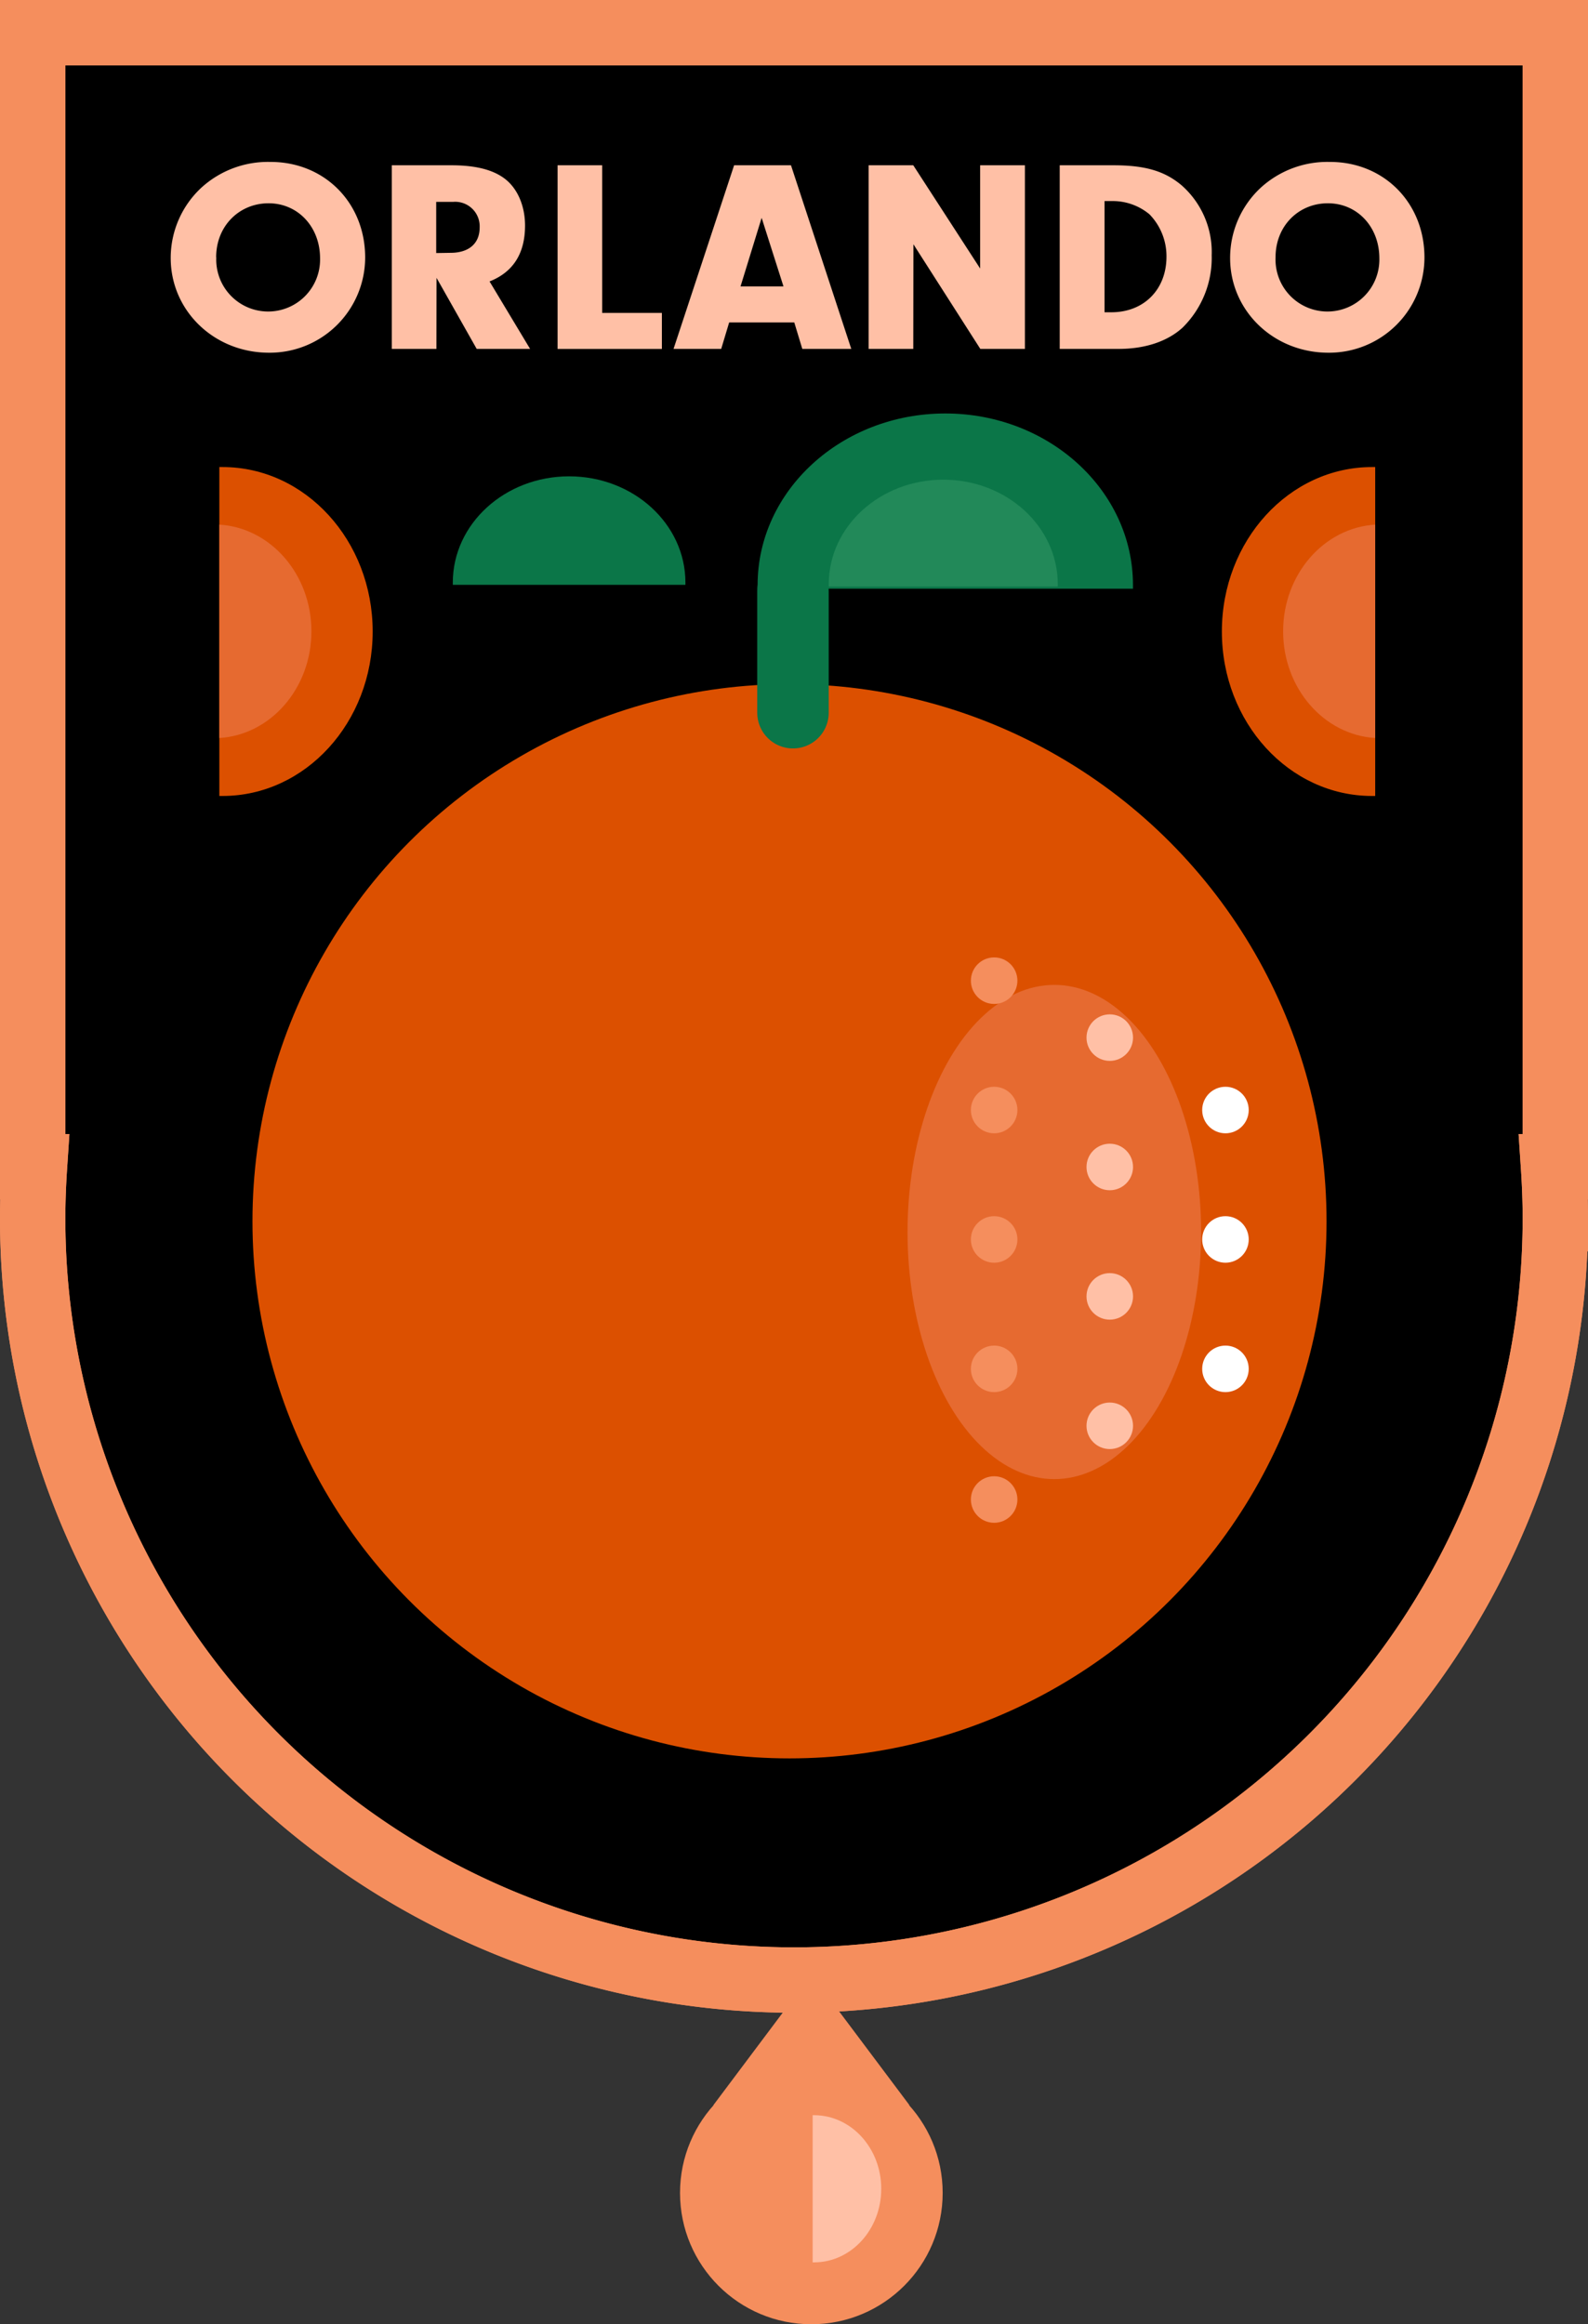 <svg xmlns="http://www.w3.org/2000/svg" id="Layer_1" width="279.21" height="408.585" data-name="Layer 1" version="1.1"><rect width="100%" height="100%" fill="#333333" stroke="none"/><defs id="defs4"><style id="style2">.cls-3{fill:#fff}.cls-11{fill:#dc5000}.cls-8{fill:#f58e5d}.cls-9{fill:#ffc0a6}.cls-10{fill:#0b7648}.cls-12{fill:#e66a30}</style></defs><path id="path170" d="M5.745 5.745h267.72v199.36h-.32c.2 3 .32 6 .32 9.11a133.86 133.86 0 0 1-267.72 0c0-3.06.12-6.1.32-9.11h-.32z" style="stroke:#f58e5d;stroke-width:11.49px;stroke-miterlimit:10"/><circle id="circle172" cx="138.815" cy="214.685" r="89.71" style="fill:#dc5000;stroke:#dc5000;stroke-width:9.43px;stroke-miterlimit:10"/><path id="polyline178" d="M496.22 294.28v-21.4" style="fill:none;stroke:#0b7648;stroke-width:12.57px;stroke-linecap:round;stroke-linejoin:round" transform="translate(-356.795 -168.995)"/><circle id="circle180" cx="142.655" cy="385.495" r="23.09" class="cls-8" style="fill:#f58e5d"/><path id="polygon182" d="m482.24 539.04 17.22-22.96 17.22 22.96-17.22 17.22z" class="cls-8" style="fill:#f58e5d" transform="translate(-356.795 -168.995)"/><path id="path184" d="M142.885 371.835h.25c6.52 0 11.81 5.79 11.81 12.94 0 7.15-5.29 12.93-11.81 12.93h-.25z" class="cls-9" style="fill:#ffc0a6"/><path id="path186" d="M133.205 103.495v-.64c0-16.66 14.8-30.17 33-30.17s33 13.51 33 30.17v.64z" class="cls-10" style="fill:#0b7648"/><path id="path188" d="M241.795 82.105h-.56c-14.58 0-26.4 12.94-26.4 28.91s11.82 28.91 26.4 28.91h.56z" class="cls-11" style="fill:#dc5000"/><path id="path190" d="M241.795 92.225v37.51c-9-.54-16.19-8.73-16.19-18.75s7.17-18.21 16.19-18.76z" class="cls-12" style="fill:#e66a30"/><path id="path192" d="M38.565 82.105h.56c14.58 0 26.4 12.94 26.4 28.91s-11.82 28.91-26.4 28.91h-.56z" class="cls-11" style="fill:#dc5000"/><path id="path194" d="M38.565 92.225v37.51c9-.54 16.19-8.73 16.19-18.75s-7.16-18.21-16.19-18.76z" class="cls-12" style="fill:#e66a30"/><path id="path196" d="M120.515 102.805v-.4c0-10.31-9.16-18.67-20.45-18.67s-20.45 8.36-20.45 18.67v.4z" class="cls-10" style="fill:#0b7648"/><path id="path198" d="M185.985 103.105v-.39c0-10.16-9-18.39-20.13-18.39-11.13 0-20.14 8.23-20.14 18.39v.39z" style="fill:#228959"/><ellipse id="ellipse200" cx="185.375" cy="216.575" class="cls-12" rx="25.81" ry="43.44" style="fill:#e66a30"/><circle id="circle206" cx="174.795" cy="172.395" r="4.09" class="cls-8" style="fill:#f58e5d"/><circle id="circle208" cx="195.125" cy="182.405" r="4.09" class="cls-9" style="fill:#ffc0a6"/><circle id="circle210" cx="174.795" cy="195.135" r="4.09" class="cls-8" style="fill:#f58e5d"/><circle id="circle212" cx="195.125" cy="205.145" r="4.09" class="cls-9" style="fill:#ffc0a6"/><circle id="circle214" cx="174.795" cy="217.885" r="4.09" class="cls-8" style="fill:#f58e5d"/><circle id="circle216" cx="195.125" cy="227.895" r="4.09" class="cls-9" style="fill:#ffc0a6"/><circle id="circle218" cx="174.795" cy="240.635" r="4.09" class="cls-8" style="fill:#f58e5d"/><circle id="circle220" cx="174.795" cy="263.605" r="4.09" class="cls-8" style="fill:#f58e5d"/><circle id="circle222" cx="215.465" cy="195.135" r="4.09" class="cls-3" style="fill:#fff"/><circle id="circle224" cx="215.465" cy="217.885" r="4.09" class="cls-3" style="fill:#fff"/><circle id="circle226" cx="215.465" cy="240.635" r="4.09" class="cls-3" style="fill:#fff"/><circle id="circle228" cx="195.125" cy="250.645" r="4.09" class="cls-9" style="fill:#ffc0a6"/><path id="path230" d="M5.745 5.745h267.72v199.36h-.32c.2 3 .32 6 .32 9.11a133.86 133.86 0 0 1-267.72 0c0-3.06.12-6.1.32-9.11h-.32z" style="fill:none;stroke:#f58e5d;stroke-width:11.49px;stroke-miterlimit:10"/><path id="path232" d="M64.205 45.265a16.77 16.77 0 0 1-16.91 16.74c-9.63 0-17.28-7.36-17.28-16.65a16.85 16.85 0 0 1 5.42-12.39 17.37 17.37 0 0 1 12.06-4.5c9.53-.04 16.71 7.17 16.71 16.8zm-26.18 0a9.13 9.13 0 1 0 18.25.15c0-5.52-3.88-9.68-9.05-9.68-5.17 0-9.22 4.01-9.22 9.48z" class="cls-9" style="fill:#ffc0a6"/><path id="path234" d="M76.735 61.335h-7.85v-32.28h10.46c4.26 0 7.36.77 9.48 2.42s3.49 4.64 3.49 8.18c0 4.89-2.08 8.18-6.24 9.82l7.13 11.86h-9.39l-7.06-12.49zm2.47-16.89c3.25 0 5.13-1.65 5.13-4.45a4.31 4.31 0 0 0-4.64-4.51h-3v9z" class="cls-9" style="fill:#ffc0a6"/><path id="path236" d="M116.375 55.005v6.34h-18.34v-32.29h7.84v25.95z" class="cls-9" style="fill:#ffc0a6"/><path id="path238" d="m128.205 56.685-1.4 4.65h-8.38l10.65-32.28h10l10.6 32.28h-8.61l-1.41-4.65zm5.71-18.39-3.71 12.05h7.55z" class="cls-9" style="fill:#ffc0a6"/><path id="path240" d="M160.575 61.335h-7.85v-32.28h7.85l11.76 18.15v-18.15h7.87v32.28h-7.84l-11.76-18.39z" class="cls-9" style="fill:#ffc0a6"/><path id="path242" d="M186.325 29.055h9.44c5.56 0 9 1 12 3.53a15.64 15.64 0 0 1 5.28 12.29 17.19 17.19 0 0 1-5.13 12.73c-2.66 2.42-6.58 3.73-11.23 3.73h-10.36zm7.88 25.84h1.21c5.71 0 9.68-4 9.68-9.77a10.55 10.55 0 0 0-3-7.46 10.08 10.08 0 0 0-6.44-2.32h-1.45z" class="cls-9" style="fill:#ffc0a6"/><path id="path244" d="M250.455 45.265a16.76 16.76 0 0 1-16.89 16.74c-9.63 0-17.28-7.36-17.28-16.65a16.85 16.85 0 0 1 5.42-12.39 17.37 17.37 0 0 1 12.06-4.5c9.53-.04 16.69 7.17 16.69 16.8zm-26.18 0a9.13 9.13 0 1 0 18.25.15c0-5.52-3.87-9.68-9.05-9.68-5.18 0-9.2 4.01-9.2 9.48z" class="cls-9" style="fill:#ffc0a6"/></svg>